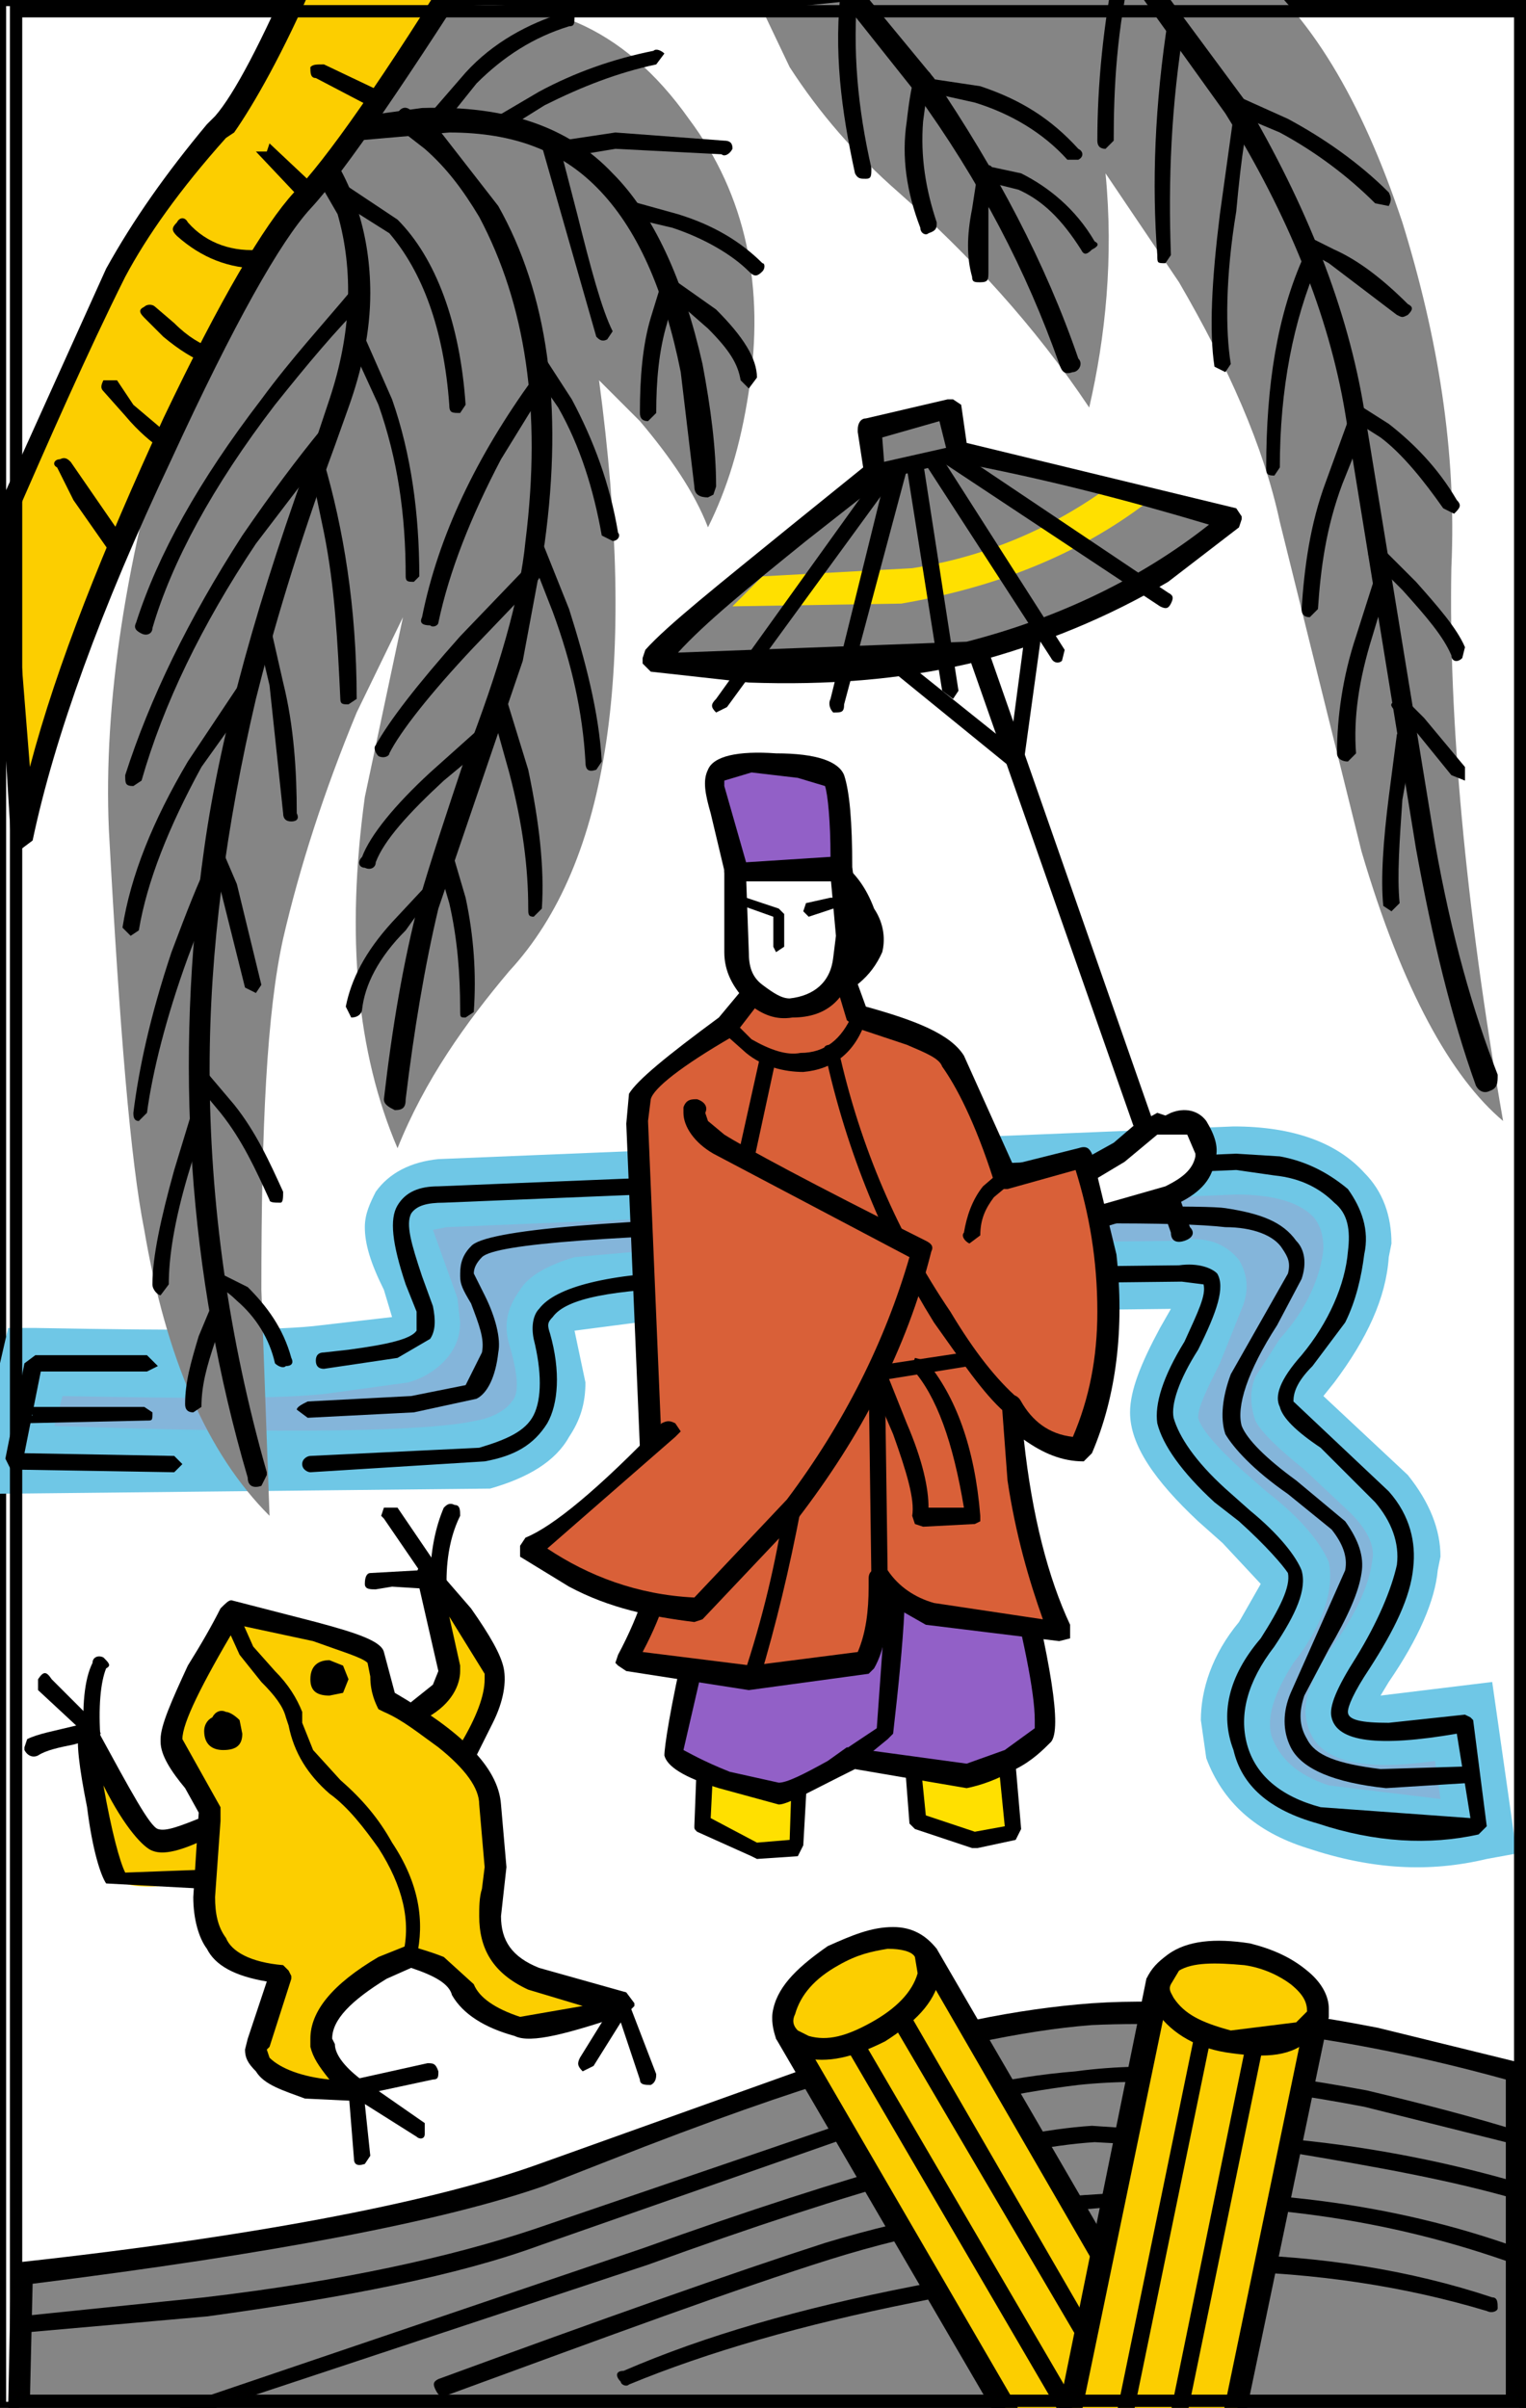 <?xml version="1.0" encoding="utf-8"?>
<!-- Generator: Adobe Illustrator 13.0.0, SVG Export Plug-In . SVG Version: 6.00 Build 14948)  -->
<!DOCTYPE svg PUBLIC "-//W3C//DTD SVG 1.1//EN" "http://www.w3.org/Graphics/SVG/1.1/DTD/svg11.dtd">
<svg version="1.1" id="圖層_1" xmlns="http://www.w3.org/2000/svg" xmlns:xlink="http://www.w3.org/1999/xlink" x="0px" y="0px"
	 width="372px" height="587px" viewBox="0 0 372 587" enable-background="new 0 0 372 587" xml:space="preserve">
<rect x="0" y="0" width="372" height="587" fill="#333333" stroke="none"/>
<rect width="372" height="587" style="fill:rgb(255,255,255);stroke-width:3;stroke:rgb(0,0,0)" />
<g>
	<g>
		<path fill="#84B5DA" d="M287.421,310.451c4.655-0.668,7.976,0,7.976,2.652c0,2.647-1.336,7.305-5.317,14.604
			c-4.642,8.629-5.978,14.6-5.31,18.588c0.668,4.646,4.647,10.623,13.275,17.924l16.598,17.256
			c2.65,4.648,0.667,10.619-5.972,18.594c-6.638,9.291-9.296,17.259-6.638,25.888c2.65,7.305,8.621,13.275,19.247,16.594
			l39.161,2.652l-3.319-25.218c-19.247,3.318-29.204,2.65-30.533-1.995c-0.66-1.992,1.997-7.302,6.64-13.939
			c5.315-7.969,8.636-15.274,9.296-22.573c1.322-7.961-3.319-15.267-11.953-23.896l-16.597-14.604
			c-1.321-2.652,1.335-6.64,5.978-13.277c5.978-7.967,9.957-16.594,11.286-24.563c0.668-9.298-3.986-15.936-13.944-19.916
			l-15.929-1.99l-193.84,7.305c-7.3,0.662-10.619,3.981-9.293,9.959l5.313,18.578c1.325,4.655-1.329,7.975-5.974,9.959
			l-18.589,2.655c-8.628,1.33-32.527,1.33-70.367,0.662l-5.309,23.902c62.4,1.328,100.904,0.666,114.839-1.99
			c8.635-1.33,13.944-5.979,15.273-11.955c1.322-4.643,0.661-9.289-1.329-16.594c-0.668-4.643,1.329-7.963,7.306-9.961l30.534-3.318
			L287.421,310.451z"/>
	</g>
	<g>
		<path fill="#6FC7E6" d="M338.544,306.463l0.66-3.318c0-6.639-1.996-12.609-6.638-17.264c-6.639-7.3-17.258-11.28-31.869-11.28
			l-193.834,7.961c-6.639,0.668-11.951,3.319-15.271,7.973c-1.326,2.652-2.655,5.303-2.655,8.622c0,3.987,1.329,8.637,4.648,15.274
			l1.99,6.639l-17.26,1.99c-9.958,1.328-33.191,1.328-69.703,0.668H1.975l-9.293,40.49l126.796-1.33
			c9.29-2.652,15.928-6.637,19.248-12.609c2.651-3.983,3.987-7.973,3.987-13.274l-2.659-12.614l30.534-3.98l114.848-1.336
			l-2.656,4.656c-4.648,8.621-7.301,15.26-7.301,20.574c0,7.961,5.972,16.596,16.598,26.553l5.969,5.311l9.29,9.957l-5.302,9.289
			c-6.639,7.977-9.297,16.598-9.297,23.904l1.322,9.289c3.985,10.625,11.954,17.932,24.568,21.911
			c15.929,5.31,29.873,5.978,43.813,2.656l7.299-1.334l-5.978-41.813l-27.215,3.318l1.997-3.318
			c7.3-10.627,11.279-19.916,11.94-27.223l0.669-3.32c0-6.639-2.652-13.274-7.969-19.914l-20.575-19.247l2.657-3.318
			C333.228,326.379,337.875,316.422,338.544,306.463z M301.364,291.197c9.29,0,15.929,1.99,19.248,5.977
			c1.335,1.982,1.997,3.979,1.997,7.301c-0.662,6.639-3.981,14.598-10.619,21.904l-5.978,9.291c-1.329,3.318-1.329,6.637,0,10.625
			c1.321,2.65,5.311,6.637,11.947,11.945l11.286,10.619c3.979,3.985,5.978,7.975,5.31,11.293
			c-0.667,5.971-3.985,13.277-9.289,20.578c-5.978,8.629-7.975,14.6-6.64,19.254c1.984,9.289,12.609,11.938,31.195,9.289l1.33,9.288
			l-27.223-3.317c-7.96-2.652-11.94-6.64-13.938-11.941c-1.323-4.654,0.66-10.625,5.314-17.932
			c7.301-9.291,9.958-17.918,8.622-24.559c-1.983-4.646-6.639-10.617-15.261-17.256l-5.314-4.654
			c-6.641-5.971-10.619-10.619-11.279-13.275c0-2.652,1.982-6.639,5.302-13.277l5.316-13.277c1.989-4.641,1.321-8.62-0.661-11.938
			c-3.319-3.987-7.975-5.979-15.274-4.655l-116.832,1.336l-29.873,2.649c-6.638,1.99-11.286,4.649-13.276,7.97
			c-3.32,4.641-3.98,8.629-2.659,13.274c1.997,6.64,2.659,11.946,0.662,13.938c-1.323,1.996-4.642,3.98-8.623,4.648
			c-11.29,2.65-45.807,3.318-102.897,1.328l1.99-7.301c33.856,0.662,55.1,0.662,65.057-0.668l19.25-2.65
			c4.648-1.334,7.964-3.986,9.961-6.639c1.984-2.658,2.652-5.314,2.652-7.973l-0.668-5.972l-5.971-16.599l3.319-0.668
			L301.364,291.197z"/>
	</g>
	<g>
		<path d="M301.364,285.22l9.29,1.329c6.639,0.667,11.293,3.318,14.612,6.639c3.318,2.651,3.979,6.637,3.318,11.949
			c-0.668,7.969-4.654,17.258-11.293,25.229c-5.303,5.971-6.639,9.957-5.303,12.608c0.662,2.652,3.98,5.972,9.957,9.957
			l13.276,13.277c3.979,4.646,5.971,9.957,5.304,15.266c-1.323,5.979-4.643,13.938-9.957,22.574
			c-4.643,7.299-6.64,11.947-5.972,14.6c1.329,5.978,11.286,7.308,30.54,3.986l3.318,20.582l-36.511-2.658
			c-9.957-2.655-15.935-7.967-17.932-15.271c-1.982-7.299,0-15.261,6.639-23.897c5.316-7.959,7.974-13.937,6.639-18.584
			c-1.321-3.32-5.303-8.629-12.608-14.607l-5.971-5.309c-7.308-6.638-11.293-12.609-12.616-17.263
			c-0.66-3.319,1.323-9.291,5.979-16.596c4.64-9.291,6.638-15.263,4.64-18.58c-1.32-1.338-4.64-2.658-9.295-1.998l-117.494,1.33
			c-21.912,0.668-34.521,3.985-38.508,9.289c-1.322,1.336-1.984,3.987-1.322,7.307c1.99,7.968,1.99,14.604,0,18.586
			c-1.997,3.98-6.639,5.978-13.277,7.968l-41.159,1.989c-0.664,0-1.99,0.662-1.99,1.996c0,1.322,1.326,1.984,1.99,1.984l42.482-2.65
			c7.306-1.33,11.954-3.987,15.273-9.291c2.657-4.653,3.319-12.614,0.661-21.909c-0.661-1.99-0.661-2.658,0.661-3.98
			c3.32-4.648,14.613-6.639,35.189-7.301l118.161-1.336l5.31,0.67c0.662,2.647-1.32,6.637-4.642,13.942
			c-5.315,8.623-7.306,15.261-6.639,19.914c1.323,5.304,5.971,11.941,13.938,19.248l5.979,4.646
			c6.638,5.979,10.619,10.619,11.94,12.615c0.668,3.32-1.983,8.623-6.64,15.93c-7.96,9.289-9.957,18.589-6.638,27.222
			c1.997,8.623,8.635,14.6,20.583,17.918c13.943,4.648,27.221,5.316,39.161,2.658l1.997-1.996l-3.318-25.886l-0.662-0.668
			l-1.336-0.659l-18.578,1.995c-6.639,0-9.958-0.668-9.958-2.657c0-1.33,1.322-4.647,5.304-10.619
			c5.978-9.295,9.957-17.267,10.624-24.569c0.669-5.972-0.667-12.609-5.97-18.58l-23.234-21.91c0-1.992,0.662-4.644,4.643-8.629
			l7.967-10.625c2.652-5.304,3.987-11.279,4.647-16.599c1.323-5.971-0.66-11.278-3.979-15.928
			c-3.986-3.318-9.296-6.637-16.596-7.966l-10.626-0.661l-194.501,7.96c-4.648,0-7.968,1.335-9.958,4.654
			c-1.993,3.32-1.329,9.292,1.99,19.25l2.655,6.637v4.648c-1.326,1.989-6.638,3.317-16.596,4.643l-5.974,0.666
			c-1.326,0-1.99,0.668-1.99,1.99c0,1.33,0.665,1.998,1.99,1.998l17.925-2.658l7.964-4.648c1.33-1.99,1.33-4.648,0.665-7.967
			l-2.654-7.299c-2.655-7.969-3.984-12.617-2.655-15.275c1.326-1.984,3.984-2.651,7.961-2.651L301.364,285.22z"/>
	</g>
	<g>
		<path d="M298.714,299.156c6.639,0,11.94,1.996,13.938,5.318c1.321,1.987,1.989,3.317,1.321,5.977l-13.938,24.557
			c-1.991,5.314-2.658,10.619-1.322,14.605c1.983,3.318,6.639,8.627,15.261,14.604l10.625,8.628
			c2.651,3.319,3.986,6.639,3.318,9.959l-13.275,29.872c-1.989,4.648-1.989,9.289,0,13.277c2.65,5.309,10.625,8.627,23.232,9.957
			l21.245-1.33l1.321-1.99c0-1.99-0.66-2.649-1.983-1.99l-21.911,0.662c-10.618-1.321-15.935-3.317-17.919-7.301
			c-1.996-3.317-1.996-6.637-0.667-10.616l5.971-11.296c4.654-7.961,7.307-13.938,7.975-18.579
			c0.661-3.986-0.668-7.974-3.987-12.615l-11.946-9.957c-7.301-5.314-11.955-9.957-13.276-13.275
			c-1.33-4.648,1.321-13.277,8.629-24.563l5.97-11.287c1.335-3.98,0.668-7.299-1.321-9.297c-3.318-4.644-8.637-6.64-17.258-7.961
			c-3.987-0.663-33.858-0.663-89.616,1.321c-59.747,1.336-90.955,3.986-94.273,7.976c-2.651,2.649-2.651,5.301-2.651,7.301
			c0,1.99,0.667,3.318,2.651,6.637c1.997,5.311,3.32,8.629,2.659,11.947l-3.98,7.967l-13.277,2.658l-25.227,1.324
			c-1.326,0.66-2.655,1.328-2.655,1.996l2.655,1.983l25.892-1.323l15.27-3.318c2.652-1.33,4.642-5.314,5.304-11.287
			c0.667-3.318-0.662-8.627-3.319-13.945l-2.652-5.301c0-1.338,0.667-2.658,1.991-3.988c3.319-3.318,32.53-5.311,87.626-6.639
			C256.227,297.834,287.421,297.834,298.714,299.156z"/>
	</g>
	<g>
		<path d="M38.486,333.018l-2.655-2.651H8.613l-2.655,1.983l-4.645,23.234l0.662,1.334l0.665,1.322l39.83,0.662l1.993-1.984
			l-1.993-1.996l-36.511-0.66l3.984-19.916h25.889L38.486,333.018z"/>
	</g>
	<g>
		<path d="M5.958,342.975l1.993,1.99l-1.993,1.996l29.873-0.666c1.329,0,1.329,0,1.329-1.992l-1.993-1.328H5.958z"/>
	</g>
	<g>
		<path fill="#858585" d="M182.543,95.365c3.98-25.231-0.668-47.797-14.612-66.383C152.002,6.409,131.419-2.219,106.863,2.429
			C82.3,6.409,68.358,19.024,62.385,40.93c-6.639,15.267-13.277,33.192-19.25,53.774C30.523,135.856,25.21,171.706,26.539,202.24
			c2.655,49.127,5.309,80.99,8.629,97.584c5.313,31.203,15.27,54.438,30.537,69.703l-1.991-55.096
			c0-39.832,1.326-67.714,5.31-85.639c3.983-17.257,9.958-35.849,17.925-55.097l11.283-23.235l-9.293,43.818
			c-4.645,33.853-1.99,62.396,7.967,85.63c6.639-16.596,16.596-30.541,27.214-43.149c24.563-26.554,31.202-74.351,21.912-144.053
			l9.957,9.957c7.3,8.635,13.277,17.257,16.596,25.892C177.227,119.261,180.546,108.643,182.543,95.365z"/>
	</g>
	<g>
		<path d="M171.249,88.727c-4.641-20.576-11.94-36.511-21.898-46.468c-10.625-11.287-25.893-16.596-46.472-15.934l-29.208,3.98
			l-1.329,1.996v2.659L82.3,52.216c3.984,13.938,3.319,29.211-1.991,45.14l-3.319,9.957c-13.941,37.84-23.234,71.032-27.218,99.575
			c-7.303,51.778-3.983,103.563,10.622,153.348c0,1.986,1.326,2.652,3.319,1.986l1.326-2.652v-0.668
			c-9.293-32.523-13.938-65.715-13.938-98.24c0-29.211,3.98-59.083,11.283-90.285c3.984-15.928,9.957-36.51,19.25-61.735
			l3.319-9.297c3.319-9.296,5.313-18.586,5.313-27.876c0-13.944-3.983-26.553-11.287-36.51l30.54-2.659
			c15.928,0,27.215,4.642,35.843,13.277c9.958,9.957,16.596,25.224,20.583,45.139l3.319,27.882c0,1.99,1.322,2.658,3.319,2.658
			l1.323-0.667l0.66-1.99C174.568,109.303,173.247,99.346,171.249,88.727z"/>
	</g>
	<g>
		<path d="M100.224,26.985c-1.329-1.322-2.654-0.66-3.319,0.668c-1.329,1.991-0.665,2.652,0.665,3.987l5.974,4.642
			c5.309,4.648,9.296,9.958,13.276,16.596c11.28,21.244,15.267,47.13,11.28,78.999c-1.322,13.938-6.638,31.863-14.599,52.445
			c-4.648,13.938-8.632,25.886-11.287,35.176c-3.984,15.273-6.639,31.208-8.629,48.465c0,1.322,1.326,1.99,2.655,2.658
			c1.99,0,2.655-0.668,2.655-2.658c1.993-16.596,4.648-32.53,7.968-46.468l20.576-60.407l5.316-28.55
			c4.642-33.854,0.662-61.068-11.292-82.318l-13.938-17.918C104.869,29.644,102.215,27.653,100.224,26.985z"/>
	</g>
	<g>
		<path d="M85.619,70.802c-6.639,7.967-14.603,16.596-21.906,26.554c-15.27,19.915-25.228,37.839-30.537,54.435
			c-0.665,1.323,0,1.991,1.33,2.659c1.325,0.661,2.654,0,2.654-1.335c4.645-15.928,14.602-34.515,29.873-54.43
			c7.964-9.957,14.602-17.924,21.905-25.23c1.329-1.322,1.329-1.322,0-2.651C87.613,69.474,86.948,69.474,85.619,70.802z"/>
	</g>
	<g>
		<path d="M78.316,104.662c-5.974,7.3-11.947,15.26-19.25,25.885c-13.276,20.583-22.57,39.831-28.543,58.417
			c0,1.996,0,2.657,1.99,2.657l1.994-1.329c5.309-18.586,14.602-37.84,27.879-57.755l19.25-25.225
			c0.665-1.329,0.665-1.99-0.661-2.651C80.309,103.994,78.98,103.994,78.316,104.662z"/>
	</g>
	<g>
		<path d="M59.065,165.729l-13.276,19.916c-8.629,14.605-13.942,27.882-15.932,40.491l1.99,1.997l1.994-1.329
			c1.99-11.948,7.303-25.225,15.267-39.831l13.277-18.586l-0.665-3.319L59.065,165.729z"/>
	</g>
	<g>
		<path d="M50.437,210.875c-1.994,3.98-4.648,10.619-8.632,21.238c-5.31,15.935-7.964,28.55-9.293,39.169c0,0.661,0,1.99,1.329,1.99
			l1.99-1.99c1.329-9.958,4.648-23.234,9.958-37.84l7.967-21.244c0-0.661,0-1.99-1.329-1.99
			C51.762,209.54,50.437,210.208,50.437,210.875z"/>
	</g>
	<g>
		<path d="M47.118,269.952L42.47,285.22c-3.319,11.954-5.31,21.243-5.31,27.883c0,1.328,1.326,2.648,1.991,2.648l1.993-2.648
			c0-6.641,1.326-15.27,4.645-26.555l4.648-15.267c0-1.33,0-2.658-1.329-3.319C48.443,267.962,47.118,267.962,47.118,269.952z"/>
	</g>
	<g>
		<path d="M55.082,319.74c0.664-1.99,0-2.65-1.326-3.318c-0.665,0-1.329,0-1.994,1.328l-3.319,7.963
			c-1.99,6.637-3.319,11.291-3.319,16.594c0,1.336,0.665,1.996,1.993,1.996l1.99-1.328c0-5.311,1.329-9.957,3.319-15.928
			L55.082,319.74z"/>
	</g>
	<g>
		<path d="M80.309,46.24c0,0.66,0,1.996,1.991,2.657l12.612,7.961c7.967,9.296,13.273,23.234,14.608,41.826
			c0,1.991,0.662,1.991,2.652,1.991l1.329-1.991c-1.329-19.915-7.303-35.85-16.596-45.145l-13.941-9.29
			C81.635,44.249,80.309,45.578,80.309,46.24z"/>
	</g>
	<g>
		<path d="M85.619,79.431c-1.326,1.329-1.991,2.658-0.665,3.319l7.303,15.935c4.648,13.277,6.638,26.554,6.638,41.821
			c0,1.329,0.664,1.329,1.993,1.329l1.326-1.329c0-15.267-1.991-29.873-6.639-43.149L88.273,80.76L85.619,79.431z"/>
	</g>
	<g>
		<path d="M76.99,111.3c-1.329,0.662-1.993,1.323-1.329,2.652l3.319,15.928c2.655,13.277,3.319,26.554,3.984,40.498
			c0,1.329,0.664,1.329,1.99,1.329l1.994-1.329c0-22.566-3.32-41.82-7.968-57.755C78.98,111.3,77.655,110.632,76.99,111.3z"/>
	</g>
	<g>
		<path d="M63.713,150.462c-1.329,0.668-1.329,1.329-1.329,2.652l3.319,13.944l3.319,31.201c0,1.323,0.665,1.991,1.994,1.991
			c1.325,0,1.99-0.667,1.325-1.991c0-9.957-0.664-21.244-3.319-31.869l-3.319-14.599C65.704,150.462,65.704,150.462,63.713,150.462z
			"/>
	</g>
	<g>
		<path d="M51.762,204.898c-1.325,0.661-1.99,1.99-1.325,3.319l3.319,8.628l5.974,23.902l2.655,1.322l1.329-1.99l-5.974-24.563
			l-3.984-9.297C53.756,204.898,52.427,204.898,51.762,204.898z"/>
	</g>
	<g>
		<path d="M47.118,260.663c-1.329,0.662-1.329,1.984,0,2.651l6.638,7.968c5.31,6.639,8.629,13.938,11.948,21.237
			c0,0.668,1.329,0.668,2.654,0.668c0.665,0,0.665-1.329,0.665-2.652c-3.319-7.305-6.638-14.611-11.948-21.25l-7.302-8.622
			C49.108,259.995,48.443,259.995,47.118,260.663z"/>
	</g>
	<g>
		<path d="M50.437,310.451c0,1.322,0,2.652,1.325,2.652c0.665,0,3.32,1.328,5.978,3.985c4.645,3.979,7.964,9.289,9.293,15.261
			c0.664,0.668,1.99,1.336,2.654,0.668c1.329,0,1.99-0.668,1.329-1.99c-1.994-7.299-5.977-12.615-10.622-17.258l-7.968-3.986
			C51.762,309.113,50.437,309.783,50.437,310.451z"/>
	</g>
	<g>
		<path d="M130.097,92.046c-13.938,19.253-23.234,38.5-27.218,58.416c-0.665,1.329,0,1.991,1.99,1.991
			c0.665,0.662,1.994,0,1.994-0.662c2.657-12.615,7.96-25.892,15.267-39.83l10.625-17.257c1.323-0.667,0.662-1.996-0.667-2.658
			H130.097z"/>
	</g>
	<g>
		<path d="M128.101,138.515l-15.928,16.596c-10.622,11.947-17.26,20.576-20.58,26.553c-0.661,0.661,0,1.99,0.665,2.658
			c1.329,0.662,2.655,0,2.655-0.667c2.658-5.309,9.957-14.605,20.579-25.886l15.267-15.935c1.329-1.329,1.329-2.658,0-3.319
			C130.097,137.186,128.768,137.186,128.101,138.515z"/>
	</g>
	<g>
		<path d="M117.482,177.016l-12.613,11.287c-8.628,7.961-14.602,15.267-16.596,20.577c-1.325,1.329-0.661,2.658,0.665,2.658
			c1.329,0.661,2.655,0,2.655-1.329c1.993-5.309,7.967-11.948,16.592-19.915l11.954-9.957c0.662-0.668,1.323-1.99,0-3.32
			L117.482,177.016L117.482,177.016z"/>
	</g>
	<g>
		<path d="M104.869,214.855l-9.293,9.958c-6.638,7.299-9.957,13.938-11.283,20.576l1.326,2.658c1.994,0,2.654-1.329,2.654-1.997
			c0.665-5.971,3.984-12.609,10.622-19.247c4.648-6.639,7.303-9.29,7.968-9.29l0.661-2.658
			C106.863,213.527,105.534,213.527,104.869,214.855z"/>
	</g>
	<g>
		<path d="M137.397,3.09c-8.629,2.658-17.258,7.299-23.896,14.605l-8.632,9.958c-1.325,1.329-0.661,1.991,0.665,3.319l2.651-0.667
			l7.974-9.958c6.639-6.638,13.938-11.28,22.567-13.938c1.328,0,1.328-0.661,1.328-2.655C139.394,3.09,138.726,2.429,137.397,3.09z"
			/>
	</g>
	<g>
		<path d="M159.309,12.386c-9.958,1.991-19.254,5.31-27.889,9.958l-11.28,6.638c-1.329,0.662-1.329,1.323,0,3.319h1.991
			l10.625-6.638c9.29-4.648,17.918-7.968,27.214-9.958l1.991-2.658C161.292,12.386,159.969,11.725,159.309,12.386z"/>
	</g>
	<g>
		<path d="M136.735,34.292c-1.329,0-1.329,1.329-1.329,2.651c0.667,1.335,1.329,1.997,2.652,1.335l11.954-1.997l25.892,1.329
			c0.662,0.668,1.985,0,2.652-1.329c0-0.662,0-1.99-1.991-1.99L150.012,32.3L136.735,34.292z"/>
	</g>
	<g>
		<path d="M151.334,50.887c0,1.329,0.667,1.99,1.335,1.99l11.28,2.658c7.967,2.658,14.606,6.639,18.593,10.619
			c1.322,1.329,1.983,1.329,3.318,0c0.662-0.661,0.662-1.99,0-1.99c-5.315-5.31-11.953-9.289-20.583-11.947l-11.947-3.319
			C152.67,48.897,151.334,49.559,151.334,50.887z"/>
	</g>
	<g>
		<path d="M161.292,68.812c-1.323,0.662-0.661,1.99,0.668,1.99l10.625,9.29c5.304,5.316,7.3,8.635,7.961,12.616l1.997,1.996
			l1.983-2.658c0-4.648-3.319-9.958-9.958-16.596l-11.279-7.967C162.627,66.815,161.96,67.483,161.292,68.812z"/>
	</g>
	<g>
		<path d="M132.087,35.62l13.276,46.469c0.668,0.661,1.329,1.322,2.652,0.661l1.335-1.99c-2.658-5.31-5.316-15.267-8.635-28.543
			l-4.642-17.925c0-1.329-0.667-1.991-2.657-1.329C132.087,32.962,132.087,33.624,132.087,35.62z"/>
	</g>
	<g>
		<path d="M161.292,68.812l-2.651,8.629c-1.991,6.638-2.652,14.605-2.652,23.234c0,1.329,0.662,1.99,1.984,1.99l1.996-1.99
			c0-7.967,0.662-15.267,2.658-21.906l1.984-8.635c0.667-1.322,0-1.983-1.322-2.651C162.627,67.483,161.292,67.483,161.292,68.812z"
			/>
	</g>
	<g>
		<path d="M128.768,85.408c-0.667,1.322-0.667,1.99,0,3.319l7.306,10.619c5.304,9.297,8.623,19.915,10.619,31.201l2.658,1.33
			c1.322,0,1.983-1.33,1.322-1.997c-1.99-11.941-5.977-22.566-11.28-32.523l-7.306-11.287L128.768,85.408z"/>
	</g>
	<g>
		<path d="M130.097,130.547c-1.329,0.668-1.329,1.33-1.329,3.32l5.97,15.267c4.655,12.615,7.307,24.563,7.975,36.511
			c0,1.996,0.661,2.657,2.651,1.996l1.329-1.996c-0.661-11.948-3.98-24.558-7.967-37.173l-6.639-16.596
			C131.419,130.547,130.758,130.547,130.097,130.547z"/>
	</g>
	<g>
		<path d="M120.801,169.049c-1.322,0-1.99,1.329-1.322,2.657l4.641,16.596c3.319,12.616,4.648,23.234,4.648,33.192
			c0,1.322,0,1.99,1.329,1.99l1.99-1.99c0.667-9.958-0.668-21.244-3.319-33.854l-5.31-17.263
			C122.798,169.049,122.13,168.387,120.801,169.049z"/>
	</g>
	<g>
		<path d="M107.524,206.22l-1.325,2.659l3.322,11.286c1.984,8.628,2.652,17.264,2.652,25.886c0,1.997,0,1.997,1.329,1.997
			l1.99-1.329c0.667-9.29,0-18.586-1.99-27.882l-3.319-11.28C108.853,206.888,108.853,205.56,107.524,206.22z"/>
	</g>
	<g>
		<path fill="#858585" d="M132.087,530.178c-23.902,9.295-66.383,17.256-126.793,24.556l-0.662,33.19H370.4v-82.977l-35.177-7.961
			c-26.554-5.318-49.788-7.3-69.042-5.979c-19.914,1.33-43.81,6.641-70.363,15.273L132.087,530.178z"/>
	</g>
	<g>
		<path d="M2.64,589.262l1.993,1.322H370.4c1.335,0,2.656-1.322,2.656-2.66v-82.977l-1.989-1.984l-35.183-8.637
			c-27.215-5.31-50.449-7.299-69.703-5.978c-17.925,1.339-38.507,5.316-62.402,13.275l-72.36,25.896
			c-23.896,8.635-65.715,17.256-126.125,23.895c-1.99,0-2.655,1.336-2.655,3.318l-0.665,33.19L2.64,589.262z M7.288,585.275
			l0.664-28.545c58.417-7.302,100.233-15.273,124.803-23.896l15.261-5.979c25.231-9.957,44.484-16.595,57.761-20.576
			c22.566-6.638,43.149-11.293,60.406-12.615c29.213-1.328,62.402,2.658,100.898,13.277v78.332L7.288,585.275L7.288,585.275z"/>
	</g>
	<g>
		<path d="M49.772,560.049l-45.14,4.644c-1.329,0-1.993,0.666-1.993,1.996l2.655,1.989l45.143-3.985
			c33.856-4.644,61.067-9.959,80.982-17.259l79.661-27.875c17.932-5.315,35.188-9.295,51.784-11.293
			c18.586-1.983,41.819,0,69.702,5.316l37.172,9.297c0.662,0.66,1.997,0,1.997-1.336c0.661-1.322,0-1.984-1.335-1.984
			c-10.619-3.319-23.235-6.639-37.174-9.957c-28.543-5.315-51.776-7.307-71.023-4.653c-16.598,1.334-33.859,5.315-52.445,11.291
			l-79.661,27.215C110.182,550.092,83.628,556.068,49.772,560.049z"/>
	</g>
	<g>
		<path d="M156.65,548.096L45.125,585.941c-1.326,0-1.326,0.661-1.326,1.981c0,1.338,1.326,2,1.991,1.338l112.184-37.18
			c51.124-18.586,87.631-28.543,108.872-29.871l48.465,2.65c19.915,3.319,38.494,6.639,54.43,11.293l1.997-1.336
			c0.661-1.322,0-1.982-1.335-2.65c-15.929-4.648-34.516-8.629-55.092-10.625l-49.127-3.318
			C244.938,519.559,208.428,529.516,156.65,548.096z"/>
	</g>
	<g>
		<path d="M201.122,546.773c-22.566,7.299-54.429,18.584-94.259,33.188c-1.33,0.662-1.33,1.324-0.665,2.66
			c0.665,1.32,1.325,1.982,2.654,1.32c39.83-14.599,70.371-25.892,93.605-33.189c21.238-6.639,43.146-10.619,67.044-12.615
			c35.851-1.983,69.042,2.658,100.236,13.943c0.662,0.668,1.997,0.668,1.997-0.668c0.66-1.984,0-2.65-1.335-3.318
			c-31.196-11.281-65.049-15.26-101.561-13.276C245.605,536.154,223.034,540.135,201.122,546.773z"/>
	</g>
	<g>
		<path d="M152.002,577.967c-1.99,0-1.99,1.338-0.667,2.658c0,0.662,1.335,1.33,1.997,0.662
			c19.253-7.961,42.486-14.601,69.042-19.914c53.769-11.281,100.236-9.959,140.066,1.996c1.321,0.66,2.657,0,2.657-0.662
			c0-1.334,0-2.658-1.336-2.658c-39.83-13.274-87.621-13.938-141.389-2.658C195.15,562.707,171.917,569.346,152.002,577.967z"/>
	</g>
	<g>
		<path fill="#FCCE00" d="M110.182,406.707c0.662,2.652-1.997,6.639-9.293,11.281c1.991,5.313,4.645,8.633,7.964,9.957l4.648-0.662
			c5.977-7.967,7.961-14.605,6.638-19.914l-8.635-14.607l-7.296-9.291L110.182,406.707z"/>
	</g>
	<g>
		<path d="M103.544,380.813c-1.329,0.662-1.994,1.992-1.994,3.32l5.313,23.236l-1.33,3.318l-6.638,5.309
			c-0.665,0-0.665,1.33-0.665,2.652c1.993,5.977,5.313,9.956,8.632,10.625l5.309,1.327l2.651-0.659l0.668-0.668l4.648-9.289
			c2.659-5.316,3.319-9.957,2.659-13.277c-0.668-3.318-3.319-7.977-7.975-14.613l-8.625-9.957
			C105.534,380.152,104.208,380.152,103.544,380.813z M118.143,408.029v1.33c0,3.985-1.984,9.289-5.971,15.928h-3.319l-4.645-6.639
			c5.974-3.318,7.964-7.961,7.964-11.279v-1.33l-2.652-11.949L118.143,408.029z"/>
	</g>
	<g>
		<path fill="#FCCE00" d="M28.528,457.816c1.994,2.657,9.296,2.657,21.909,0.661c4.645-7.301,5.974-11.28,4.645-12.608l-3.98-0.668
			c-5.977,3.319-10.622,3.985-13.277,3.985c-1.994-1.327-7.967-9.957-15.935-26.553c-0.662,2.652,0,7.967,1.993,17.265
			C25.209,449.855,27.203,455.826,28.528,457.816z"/>
	</g>
	<g>
		<path d="M57.075,443.879c-1.329-1.33-3.319-1.996-6.638-1.33c-6.639,2.652-9.958,3.988-11.951,3.32
			c-1.99-0.668-6.639-9.291-14.603-23.902c0-1.982-1.329-1.982-2.655-1.982l-1.993,1.982c-0.665,2.658,0,8.635,1.993,18.592
			c1.326,10.619,3.319,16.597,4.646,18.587l24.563,1.329l1.99-1.329C57.075,451.84,59.065,446.537,57.075,443.879z M37.16,451.178
			c3.319,1.328,8.629-0.66,15.267-3.979l0,0l-3.983,8.629l-17.921,0.668c-1.329-2.658-3.319-9.957-5.313-21.25
			C30.522,445.869,35.167,450.518,37.16,451.178z"/>
	</g>
	<g>
		<path fill="#FCCE00" d="M91.593,403.389c-0.661-0.668-5.974-3.32-14.603-5.977l-20.58-4.65l-7.303,13.277
			c-5.31,9.291-7.303,15.268-7.303,17.924c0.665,2.658,1.993,5.979,3.984,9.297l5.313,7.961l-0.665,14.605
			c-0.665,8.629,0,13.942,1.99,17.924c2.655,4.644,7.968,6.639,15.932,7.961l-5.974,16.596c-0.665,3.318,1.993,6.642,8.632,9.3
			l16.596,1.996c-5.313-3.32-8.632-7.978-8.632-11.296c-0.665-5.969,3.319-12.608,13.941-18.579l7.302-3.318l5.31,2.652
			c3.987,1.989,6.639,3.987,7.306,5.971c1.983,3.986,5.971,6.637,13.277,9.295c3.98,1.33,12.609-0.66,25.885-5.309l-21.905-6.64
			c-9.958-3.985-13.277-10.625-9.958-20.582v-21.897c-0.661-5.316-4.648-11.293-13.276-17.265l-11.951-7.967
			c-1.326-1.322-1.326-2.658-1.99-5.309L91.593,403.389z"/>
	</g>
	<g>
		<path d="M152.67,485.697l-21.25-5.972c-6.638-2.655-9.29-6.639-9.29-12.612l1.329-11.955l-1.329-15.26
			c-0.667-9.298-9.958-17.933-25.889-27.222l-2.655-9.957c-0.664-2.651-6.638-4.649-16.596-7.309l-20.58-5.302
			c-0.665,0-1.329,0.66-2.655,1.982c-1.994,3.986-4.648,8.637-7.967,13.945c-3.984,8.629-6.638,14.605-6.638,17.924v0.662
			c0,3.32,2.654,7.299,5.974,11.287l3.319,5.971l-1.326,20.582c0,5.31,1.326,9.957,3.319,12.607
			c1.99,3.987,6.638,6.639,14.603,7.977l-4.645,13.938l-0.665,2.657c0,1.98,0.665,3.318,2.655,5.304
			c1.993,3.317,6.638,4.653,11.951,6.639l13.938,0.668l1.994-1.99v-0.662l-1.329-1.995c-4.645-3.32-7.303-6.64-7.303-9.3
			l-0.661-1.319c0-4.648,4.645-9.3,13.276-14.607l5.974-2.652c5.975,1.984,9.296,3.98,9.958,6.642
			c2.658,4.641,7.961,7.959,15.267,9.957c3.987,1.981,13.277-0.668,27.221-5.316l1.983-1.99v-0.668L152.67,485.697z M53.756,440.559
			l-9.293-16.596c0-3.979,4.645-13.275,13.277-27.883l18.586,3.988c7.303,2.652,11.948,3.979,13.277,5.303l0.665,3.318
			c0,3.987,1.326,6.641,1.99,7.975l1.329,0.662c4.645,1.99,8.629,5.309,13.277,8.629c6.638,5.309,9.957,9.957,9.957,13.943
			l1.323,15.26l-0.661,5.315c-0.662,1.99-0.662,4.642-0.662,6.64c0,7.959,3.319,13.938,11.948,17.918l13.277,3.985l-15.267,2.65
			c-5.978-1.98-9.958-4.641-11.287-7.961l-7.306-6.637c-3.316-1.33-5.97-1.998-7.961-2.658h-1.329l-6.638,2.658
			c-11.283,6.637-16.596,13.276-16.596,19.916v1.989c0.665,2.648,1.994,4.646,4.648,7.968c-6.638-0.662-11.951-2.658-14.605-5.318
			l-0.665-1.98l0.665-0.668l5.313-16.598v-0.668l-0.665-1.322l-1.329-1.328c-7.964-0.668-12.612-3.319-13.941-6.639
			c-1.991-2.652-2.655-5.971-2.655-9.957l1.329-18.586L53.756,440.559L53.756,440.559z"/>
	</g>
	<g>
		<path d="M58.401,392.762l-1.99-1.99c-1.329,0-1.99,1.322-1.99,1.99l0.662,3.318l3.319,7.309l5.313,6.639
			c3.32,3.318,5.31,5.97,5.974,8.621l0.665,1.996c1.326,6.64,4.645,11.947,9.957,16.597c4.645,3.317,8.629,8.629,11.948,13.276
			c5.974,9.296,7.967,17.918,5.974,25.892c-0.661,0.662,0,1.983,0.665,2.651c1.993,0,2.655,0,2.655-1.989
			c1.994-8.636,0.665-17.926-5.974-27.883c-3.319-5.972-7.303-10.625-12.612-15.267l-6.639-7.301l-2.655-6.637v-2.658
			c-1.329-3.32-3.319-6.639-6.638-9.957l-5.313-5.98l-2.655-5.977L58.401,392.762z"/>
	</g>
	<g>
		<path d="M54.42,426.621c3.319,0,4.645-1.334,4.645-3.986l-0.665-3.318c-1.326-1.327-2.655-1.989-3.319-1.989
			c-1.326-0.662-2.655,0-3.32,1.321c-1.325,0.668-1.99,1.996-1.99,3.318C49.772,425.287,51.762,426.621,54.42,426.621z"/>
	</g>
	<g>
		<path d="M83.628,412.678l1.326-3.318l-1.326-3.319l-3.319-1.328c-2.654,0-4.648,1.328-4.648,4.647c0,2.65,1.329,3.986,4.648,3.986
			L83.628,412.678z"/>
	</g>
	<g>
		<path d="M101.55,520.881c0.665,0.662,1.994,0.662,1.994-0.66v-2.657l-15.271-10.619h-2.654c-0.665,0.662-0.665,1.321-0.665,2.657
			l1.33,16.597c0,1.322,0.665,1.983,2.654,1.322l1.329-1.99l-1.329-12.609L101.55,520.881z"/>
	</g>
	<g>
		<path d="M104.208,502.963l-17.924,3.98c-1.33,0-1.33,1.321-1.33,2.657c0,1.322,0.665,1.984,1.994,1.322l18.585-3.979
			c1.33,0,1.33-0.662,1.33-1.996C106.199,502.963,105.534,502.963,104.208,502.963z"/>
	</g>
	<g>
		<path d="M150.012,487.688l-8.635,13.938c-0.662,1.338-0.662,1.998,0.667,3.322l2.651-1.324l6.638-10.617l4.654,13.938
			c0,1.321,1.323,1.321,2.652,1.321c1.328-0.66,1.328-1.983,1.328-2.649l-6.638-17.267l-1.33-1.981
			C151.334,486.367,150.012,487.027,150.012,487.688z"/>
	</g>
	<g>
		<path d="M92.922,369.527l0.664,0.668l8.629,12.609l-11.948,0.666c-0.665,0-1.329,0.661-1.329,2.651c0,1.33,1.329,1.33,2.655,1.33
			l3.983-0.662l10.623,0.662c0.665,0,1.986-0.662,1.986-1.33v-1.99l-11.28-16.596h-3.319L92.922,369.527z"/>
	</g>
	<g>
		<path d="M108.185,367.537c-1.986,4.643-3.316,10.619-3.316,17.918c-0.661,1.336,0,1.998,1.33,1.998l2.654-1.998
			c0-6.639,1.329-11.941,3.319-15.928c0-1.33,0-2.65-1.329-2.65C109.521,366.209,108.853,366.877,108.185,367.537z"/>
	</g>
	<g>
		<path d="M22.555,405.371c-1.99,3.988-2.655,10.625-1.99,19.916c0,1.334,0.664,1.334,1.99,1.334l1.993-1.996
			c-0.665-8.629,0-14.598,1.326-17.918c1.329-0.668,0.664-1.336-0.665-2.658C23.883,403.389,22.555,404.049,22.555,405.371z"/>
	</g>
	<g>
		<path d="M17.91,425.287l4.645-1.324l1.993-1.328l-0.665-1.99l-11.287-11.285c-1.325-1.989-1.99-1.989-3.319,0v0.668v1.982
			l9.293,8.635c-5.31,1.322-9.293,1.99-11.948,3.318l-0.665,1.992v0.666c0.665,1.324,1.993,1.983,3.319,1.324
			C11.271,426.621,14.591,425.955,17.91,425.287z"/>
	</g>
	<g>
		<path fill="#FCCE00" d="M225.691,475.74l-33.858,19.916l77.008,132.1l33.192-19.914L225.691,475.74z"/>
	</g>
	<g>
		<path d="M224.355,473.75l-33.853,19.916l-1.323,1.99v1.33l77.002,132.104c0.662,1.324,1.991,1.984,3.319,0.662l34.515-19.914
			l1.336-0.662l-0.668-2.658l-76.341-131.444L224.355,473.75z M195.818,496.986l29.205-17.261l73.689,127.453l-29.212,16.597
			L195.818,496.986z"/>
	</g>
	<g>
		<path d="M218.387,489.018c-1.33,0.671-1.99,1.33-1.33,3.32l71.699,122.144c0,1.334,1.322,1.334,2.651,0.666
			c1.329-0.666,1.329-1.328,0.669-2.65l-71.039-122.809C219.715,489.018,219.055,488.35,218.387,489.018z"/>
	</g>
	<g>
		<path d="M206.438,495.656l-0.66,2.649l71.687,122.812l3.319,0.668l0.668-2.652l-71.692-122.809
			C209.098,494.988,207.762,494.988,206.438,495.656z"/>
	</g>
	<g>
		<path fill="#FCCE00" d="M224.355,485.697c1.996-3.318,3.319-6.638,1.336-9.957c-1.336-1.99-3.986-3.318-8.635-3.318
			c-4.642,0-8.629,1.328-13.938,3.986c-4.647,2.651-7.968,5.971-10.619,9.959c-1.996,3.319-2.658,6.639-0.667,9.289
			c1.329,2.649,3.984,3.987,8.628,3.987c4.647,0,8.636-1.338,13.938-3.987L224.355,485.697z"/>
	</g>
	<g>
		<path d="M229.012,479.061l-0.668-3.987c-2.652-3.318-5.971-5.304-10.626-5.304c-5.302,0-9.957,1.984-15.928,4.644
			c-6.64,4.647-11.948,9.295-13.276,15.275c-0.668,2.649,0,5.301,0.668,7.299c1.983,2.657,3.98,3.979,6.637,4.639
			c5.973,1.338,11.943,0,19.916-3.977c7.301-4.644,11.941-9.3,13.277-15.271V479.061z M216.396,475.072
			c3.318,0,5.978,0.668,6.639,1.998l0.662,3.979c-1.323,4.646-5.311,8.637-11.28,11.955c-5.979,3.318-10.626,4.644-15.274,3.318
			l-2.658-1.336c-1.32-1.322-1.32-2.65-0.66-3.98c1.328-4.641,4.648-8.629,10.617-11.947
			C209.098,476.408,212.416,475.74,216.396,475.072z"/>
	</g>
	<g>
		<path fill="#FCCE00" d="M290.74,640.371l30.54-149.363l-39.163-7.959L252.246,632.41L290.74,640.371z"/>
	</g>
	<g>
		<path d="M248.927,632.41l0.66,1.322l1.99,1.995l37.84,7.302l3.319-1.996l31.194-149.365c0-1.979-1.321-2.65-2.65-3.318
			l-38.501-7.961l-1.329,0.662l-1.99,1.328L248.927,632.41z M284.77,486.367l33.191,6.639l-29.873,144.045l-33.191-6.637
			L284.77,486.367z"/>
	</g>
	<g>
		<path d="M304.017,496.986L275.48,636.39l1.982,2.658l1.997-1.998l28.544-138.744l-1.99-2.649
			C305.353,495.656,304.685,495.656,304.017,496.986z"/>
	</g>
	<g>
		<path d="M264.854,635.729l1.99-1.334l28.551-138.738c0-1.33,0-2.65-1.336-2.65c-1.322,0-1.982,0.66-2.651,1.982l-28.544,138.744
			C262.864,634.396,262.864,635.729,264.854,635.729z"/>
	</g>
	<g>
		<path fill="#FCCE00" d="M313.975,496.986c3.986-1.33,6.639-3.32,7.307-5.979c0-2.658-1.329-5.311-4.648-8.629
			c-3.317-3.318-7.961-4.648-12.615-5.971l-14.6,0.662c-3.98,1.321-6.639,2.655-7.3,5.979c0,2.648,0.661,5.969,3.979,8.619
			c3.319,3.32,7.963,4.656,13.277,5.98L313.975,496.986z"/>
	</g>
	<g>
		<path d="M318.628,480.389c-3.985-3.317-8.634-5.315-13.943-6.639c-8.628-1.328-15.268-0.662-19.915,2.658
			c-2.651,1.983-3.986,3.317-5.31,5.971c0,3.318,0,5.971,1.99,7.31c3.319,5.301,9.29,9.288,17.264,10.616
			c8.621,1.32,15.261,1.32,19.914-2.655c2.652-1.324,3.981-3.322,5.304-5.98v-1.98C323.932,486.367,321.947,483.049,318.628,480.389
			z M285.438,483.707l1.983-3.318c3.319-1.996,8.636-1.996,15.936-1.328c4.647,0.666,8.635,2.65,11.286,4.646
			c3.318,2.66,3.985,4.643,3.985,6.641l-2.656,2.658l-15.936,1.982c-7.3-1.982-11.28-3.98-13.938-7.961
			C285.438,485.697,284.77,485.031,285.438,483.707z"/>
	</g>
	<g>
		<path fill="#FCCE00" d="M118.811-16.825l-43.15,9.296C66.369,12.386,59.73,24.334,55.082,29.644L42.47,44.249
			c-5.974,7.306-10.623,14.605-13.941,21.905c-6.638,11.955-15.932,32.53-27.879,62.403l4.646,75.68
			c5.313-25.231,16.596-55.765,33.191-92.937c15.27-33.859,27.218-53.774,35.185-62.403C82.3,39.601,97.57,17.695,118.811-16.825z"
			/>
	</g>
	<g>
		<path d="M121.462-18.815l-3.319-0.665l-43.146,8.632c-1.326,0-1.991,0.662-2.655,1.325C63.713,10.389,57.075,23.004,52.427,28.32
			l-1.99,1.984c-9.958,11.954-17.925,23.234-24.563,35.188l-27.879,61.735v1.329l4.645,75.68l2.655,2.651l2.657-1.99
			c5.31-25.231,16.596-56.426,33.854-92.937c15.27-33.192,26.553-53.107,33.856-61.074c8.632-9.29,23.898-31.863,45.801-66.383
			L121.462-18.815L121.462-18.815z M55.082,33.624l1.993-1.323c4.645-6.638,11.948-19.254,19.915-37.84l36.511-7.967
			C93.586,19.024,78.98,39.601,71.678,46.9c-7.3,7.975-17.922,25.893-31.863,55.104c-14.605,31.863-25.889,59.745-32.527,84.969
			L2.64,128.557c9.292-21.244,18.589-42.488,27.882-61.074C35.831,57.525,43.798,46.24,55.082,33.624z"/>
	</g>
	<g>
		<path d="M75.661,16.366c0,1.329,0,2.658,1.329,2.658l13.941,7.3c-0.665-0.662-0.665-1.991-0.665-2.659
			c0.665-1.322,1.99-1.322,2.655-1.322L78.98,15.705C76.99,15.705,76.326,15.705,75.661,16.366z"/>
	</g>
	<g>
		<path d="M62.385,36.943l11.286,11.954c1.326,0.662,1.99,0.662,3.319,0c0.665-1.329,0.665-2.657,0-3.319L65.704,34.959
			l-0.665,1.983L62.385,36.943L62.385,36.943z"/>
	</g>
	<g>
		<path d="M43.134,54.207c-1.329,1.329-1.329,1.99,0,3.319c5.974,5.309,12.612,7.968,20.579,7.968l1.991-2.659l-1.991-1.99
			c-6.639,0.668-13.276-1.329-17.924-6.638C45.125,52.877,43.798,52.877,43.134,54.207z"/>
	</g>
	<g>
		<path d="M35.167,74.789c-1.326,0.661-1.326,1.323,0,2.652l4.648,4.648c3.983,3.319,7.303,5.31,10.622,6.638
			c0.665,0,1.99,0,1.99-1.329c0.665-1.33,0-1.99-0.665-2.652c-2.654-0.668-5.973-2.658-9.292-5.978l-4.645-3.98
			C37.16,74.122,35.831,74.122,35.167,74.789z"/>
	</g>
	<g>
		<path d="M25.209,92.708c-0.662,1.329-0.662,1.996,0,2.657l5.313,5.978c3.319,3.98,6.638,6.638,8.629,7.96l2.654-0.661
			c0.665-0.662,0.665-1.33-0.661-2.659l-8.632-7.3l-3.983-5.976L25.209,92.708L25.209,92.708z"/>
	</g>
	<g>
		<path d="M30.522,131.876l-13.277-19.254c-0.665-0.661-1.329-1.323-2.654-0.661c-1.329,0-1.994,1.322-0.665,1.99l3.983,7.967
			l9.293,13.276h3.319L30.522,131.876L30.522,131.876z"/>
	</g>
	<g>
		<path d="M252.906,145.153l-1.996,1.323l-4.643,35.188l-26.554-21.244l-1.997,0.667c-1.322,0.662-1.322,1.984,0,2.652
			l28.551,23.234h1.989l1.329-1.328l5.309-38.502C254.896,145.153,254.229,145.153,252.906,145.153z"/>
	</g>
	<g>
		<path d="M285.438,300.494c0,1.982,1.321,2.65,3.318,1.982c1.984-0.662,2.651-1.982,1.322-3.32l-67.044-191.843
			c0-1.329-1.329-1.99-3.319-1.329c-1.328,0.662-1.328,1.997-1.328,3.319L285.438,300.494z"/>
	</g>
	<g>
		<path fill="#858585" d="M284.102,138.515l16.597-11.955c-25.886-7.3-48.451-12.609-67.044-15.929l-1.99-11.286l-19.915,5.316
			l1.329,10.619l-53.769,45.14l23.234,3.319c18.579,1.329,36.512-0.668,53.105-5.309
			C252.906,154.45,268.841,147.811,284.102,138.515z"/>
	</g>
	<g>
		<path fill="#FFE000" d="M279.46,122.58l-9.958-3.319c-13.938,9.958-29.872,16.596-47.129,19.254l-36.512,1.99l-7.305,7.306
			l41.159-0.668C242.949,143.156,262.864,135.195,279.46,122.58z"/>
	</g>
	<g>
		<path d="M284.77,141.834l17.265-13.277l0.661-1.997v-0.661l-1.33-1.99l-65.717-15.928l-1.334-9.297l-1.983-1.328h-1.335
			l-19.915,4.648c-1.322,0-1.983,1.322-1.983,2.658v0.661l1.321,8.629l-17.256,13.944c-17.926,14.599-30.535,24.557-35.85,30.534
			l-0.662,1.99v1.329l1.991,1.99l23.902,2.651c19.247,0.668,36.511-0.661,53.769-4.641
			C254.229,157.101,270.164,150.462,284.77,141.834z M230.995,110.632c0,1.33,0.668,1.991,1.997,1.991
			c21.236,3.98,41.82,9.296,61.734,15.273c-15.93,12.609-35.844,22.566-59.078,28.537l-70.371,2.658
			c6.639-7.3,17.264-15.935,31.203-27.214l18.586-14.605l0.668-1.991l0,0l-0.668-8.635l13.943-3.98L230.995,110.632z"/>
	</g>
	<g>
		<path d="M232.992,108.643l-20.576,4.641c-0.668,0.668-1.336,1.335-1.336,1.997c0.668,1.991,1.336,1.991,1.997,1.991l5.978-1.329
			l15.26-3.98c1.334,0,1.334-1.33,1.334-2.658C234.98,108.643,234.313,108.643,232.992,108.643z"/>
	</g>
	<g>
		<path d="M215.066,113.952l-40.499,56.426c-1.322,1.329-1.322,1.99,0,3.319l2.659-1.329l41.159-56.426
			c0.669-1.323,0.669-1.99-0.668-2.658L215.066,113.952z"/>
	</g>
	<g>
		<path d="M222.373,111.3c-1.336,0.662-1.996,1.323-1.336,2.652l8.635,54.436l2.658,1.99l1.322-1.99l-8.629-55.765
			C224.355,111.961,223.034,111.3,222.373,111.3z"/>
	</g>
	<g>
		<path d="M216.396,113.952l-13.938,56.426c-0.668,1.329,0,2.652,0.661,3.319c1.988,0,2.656,0,2.656-1.991l15.262-57.087
			c0-0.667,0-1.997-1.982-2.658C218.387,111.961,217.057,111.961,216.396,113.952z"/>
	</g>
	<g>
		<path d="M225.691,110.632c-0.668,0.668-0.668,1.33,0,2.652l30.533,47.136c0.66,1.329,1.99,1.329,2.658,0.667l0.661-2.657
			l-30.534-47.798H225.691z"/>
	</g>
	<g>
		<path d="M282.779,147.811c1.322,0.661,1.99,0.661,2.656-0.668c0.662-1.329,0.662-1.99-0.666-2.651l-52.439-35.188l-3.318,0.661
			c-0.668,1.335,0,1.997,0.66,2.658L282.779,147.811z"/>
	</g>
	<g>
		<path fill="#FFFFFF" d="M278.798,275.262l-5.976,5.978l-11.955,5.977l1.997,11.28c1.989-1.322,5.31-1.99,9.296-3.317l13.275-3.981
			c4.643-1.997,7.301-4.648,8.623-8.635c0-2.651-0.662-5.97-1.982-7.961l-5.317-0.661h-3.979
			C282.117,273.272,281.45,273.272,278.798,275.262z"/>
	</g>
	<g>
		<path d="M285.438,271.282l-1.336,0.661l-1.983-0.661l-5.978,3.319l-4.646,3.98l-11.948,6.639c-1.329,0-1.329,1.329-1.329,2.658
			l2.651,11.279l1.336,1.338h2.651l21.242-6.64c5.979-2.657,9.299-5.977,9.959-10.625c1.321-3.319,0-6.638-1.996-9.958
			C292.076,270.62,288.756,269.952,285.438,271.282z M287.421,276.591h1.996l1.99,4.648v0.661c-0.667,3.319-3.319,5.315-7.306,7.299
			l-18.58,5.316l-1.336-5.316l9.959-5.97l7.973-6.638H287.421L287.421,276.591z"/>
	</g>
	<g>
		<path fill="#FFE000" d="M222.373,427.283l1.322,16.596l13.938,4.644l9.297-1.984l-1.99-23.902L222.373,427.283z"/>
	</g>
	<g>
		<path d="M246.268,421.307l-1.328-0.662l-22.565,5.312l-1.996,1.328l1.328,17.256l1.329,1.33l13.938,4.647h1.329l9.29-1.995
			l1.336-2.652l-1.998-23.234L246.268,421.307z M242.949,425.287l1.988,19.914l-7.306,1.336l-11.94-3.988l-1.336-13.274
			L242.949,425.287z"/>
	</g>
	<g>
		<path fill="#FFE000" d="M172.585,428.605l-1.336,16.596l13.277,5.977l9.296-1.321l1.328-23.234L172.585,428.605z"/>
	</g>
	<g>
		<path d="M171.917,425.955c-0.668,0-1.99,0.666-1.99,1.99l-0.661,17.256c0,0.668,0,0.668,0.661,1.336l13.277,5.969l1.322,0.668
			l9.957-0.668l1.336-2.649l1.322-23.234l-0.66-1.334l-1.33-0.662L171.917,425.955z M173.247,443.217l0.662-13.274l19.254-1.336
			l-0.662,19.916l-7.974,0.666L173.247,443.217z"/>
	</g>
	<g>
		<path fill="#9260C7" d="M245.605,376.166c-13.942-6.639-25.892-9.957-35.849-9.289c-6.639,0.66-14.606,5.969-25.231,16.594
			l-14.599,15.93l-5.316,27.884c0.667,1.99,3.987,3.979,11.292,5.977l13.938,3.98c2.658,0,8.63-3.318,17.919-8.635l27.889,3.985
			c3.318,0,6.639-1.328,10.619-3.317l7.961-6.64C256.227,419.984,253.566,404.711,245.605,376.166z"/>
	</g>
	<g>
		<path d="M248.927,376.166l-1.336-1.99c-15.261-7.967-27.876-11.287-38.493-9.957c-6.64,1.322-14.613,6.637-25.894,17.256
			l-15.273,16.596l-0.662,1.33c-3.98,17.265-5.309,26.556-5.309,28.546c0.667,2.655,4.648,5.313,13.276,7.967l14.605,3.986
			c1.991,0,6.64-2.658,14.599-6.64l3.987-1.996l27.222,4.648c3.318-0.668,7.301-1.99,11.941-4.648
			c3.986-1.989,6.639-4.643,8.635-6.639C258.884,421.307,256.227,405.371,248.927,376.166z M209.758,369.527
			c7.96-0.668,19.254,1.99,34.514,9.289c5.315,20.584,7.976,33.86,7.976,40.5v1.99l-7.308,5.313l-9.291,3.32l-29.211-3.986
			l-4.646,3.318c-5.973,3.317-9.957,5.309-11.948,5.309l-11.953-2.658c-6.64-2.649-9.958-4.641-11.281-5.303l5.977-25.892
			l16.596-17.926C198.471,374.176,205.107,370.195,209.758,369.527z"/>
	</g>
	<g>
		<path d="M219.715,372.846c-0.66-1.99-1.328-1.99-1.997-1.99l-1.983,1.99l0.662,11.287l-2.66,37.174l-7.959,5.314v1.984v1.336h3.32
			l7.299-5.979l1.321-1.328C220.377,399.4,221.705,382.805,219.715,372.846z"/>
	</g>
	<g>
		<path fill="#D96038" d="M155.989,267.301c-0.667,1.322-0.667,15.26,0.662,39.832l3.98,61.727
			c2.658,8.636,0.661,21.252-7.961,36.513l29.873,3.987l28.537-3.987l3.318-13.277v-7.299c3.318,3.979,7.307,6.638,11.953,7.968
			l31.863,4.649c-3.986-9.3-7.306-21.246-9.289-35.188l-2.658-19.248c2.658,4.647,5.979,7.305,11.279,9.289l5.979,0.668
			c5.977-13.277,7.968-29.871,5.314-47.798l-5.314-23.234l-17.92,4.648c-5.977-13.944-9.957-23.234-13.275-27.882
			c-1.996-2.658-6.639-5.309-13.275-7.299l-9.957-3.319l-3.32-8.635l-21.911,1.997l-6.638,8.628l-9.958,6.639
			C160.631,261.985,156.65,265.305,155.989,267.301z"/>
	</g>
	<g>
		<path d="M272.16,305.795l-5.979-24.556c-0.66-1.329-1.328-1.997-3.317-1.329l-15.937,3.987l-11.947-26.553
			c-3.317-5.316-11.946-8.635-23.9-11.954l-2.652-7.3c0-0.661-1.328-1.328-2.65-1.328l-21.911,1.328l-1.99,1.991l-6.639,7.967
			c-12.609,9.296-19.915,15.267-21.905,18.586l-0.662,7.306l3.319,78.992l3.32,22.566c0,7.973-3.32,17.932-8.635,27.891
			l-0.661,1.982l0.661,0.668l1.997,1.33l29.873,4.641l29.205-3.98l1.329-1.321c2.656-4.656,3.318-10.627,3.318-15.937l9.295,5.31
			l32.524,3.987l2.651-0.668v-1.987v-1.332c-5.303-11.285-9.29-26.554-11.28-45.14c4.644,3.32,9.297,5.312,14.601,5.312l1.996-1.989
			C272.16,340.322,274.145,323.729,272.16,305.795z M157.973,273.272l0.668-5.31c0.667-2.658,7.306-7.967,19.915-15.273l0.667-0.661
			l6.638-8.629l18.579-1.329l1.998,6.639l2.658,1.997l11.94,3.98c4.653,1.991,7.974,3.32,8.635,5.31
			c3.32,4.648,7.961,13.277,12.615,27.882c0.662,1.989,1.983,1.989,3.317,1.989l16.599-4.647
			c3.319,10.618,5.302,21.913,5.302,34.521c0,11.286-1.982,21.243-5.97,30.538c-5.97-0.665-9.958-3.983-12.608-8.633
			c-0.669-1.323-1.998-1.992-3.32-1.323c-0.668,0-1.336,1.323-1.336,2.651l1.336,17.924c1.984,13.277,5.305,24.558,8.623,33.854
			l-26.554-3.979c-4.642-1.33-8.622-3.98-11.28-7.967c-0.66-0.668-1.996-1.33-3.317,0c-0.661,0-1.329,0.666-1.329,1.989v1.996
			c0,5.972-0.668,11.278-2.65,15.931l-25.894,3.317l-26.554-3.317c5.31-9.959,7.961-19.25,7.961-27.224l-3.319-23.233
			L157.973,273.272z"/>
	</g>
	<g>
		<path d="M202.458,254.686c-1.336,0-1.997,0.662-1.336,1.991c5.315,24.563,14.612,46.468,26.554,65.716
			c6.639,9.295,11.954,17.262,17.264,21.91c0.666,1.324,1.99,1.324,3.318,0c0.669-1.328,0.669-1.996,0-3.318
			c-5.309-4.647-10.625-11.286-16.595-21.243c-12.608-18.589-21.905-39.83-27.224-63.732
			C204.439,254.686,203.779,254.686,202.458,254.686z"/>
	</g>
	<g>
		<path fill="#D96038" d="M169.266,273.272v-2.652l-6.639,78.325c-15.273,15.272-26.554,25.229-33.859,28.549l10.625,6.639
			c9.958,5.309,19.915,7.961,29.873,8.629c7.299-5.309,14.599-13.277,22.567-23.234c15.929-19.913,27.222-41.819,33.19-65.053
			l-49.121-25.231C172.585,277.259,170.588,275.262,169.266,273.272z"/>
	</g>
	<g>
		<path d="M166.608,269.952v1.33c0,3.319,2.658,7.299,7.3,9.958l47.797,25.224c-5.971,20.584-15.93,40.498-29.872,59.078
			l-22.567,23.899c-13.945-0.668-25.893-5.309-35.85-11.946l31.195-27.216l1.335-1.334l-1.335-1.983
			c-1.322-0.666-1.984-0.666-3.319,0c-15.26,15.929-26.554,25.22-33.191,27.877l-1.322,1.996v2.649l11.948,7.308
			c9.957,5.304,19.915,7.299,30.54,8.621l1.983-0.66l23.234-24.558c15.273-19.916,26.554-41.163,32.531-65.061
			c0.66-1.322,0-1.99-1.324-2.658c-27.889-13.938-43.815-22.565-49.125-25.885l-3.98-3.319l-0.667-1.99
			c0.667-1.33,0-2.658-1.99-3.319C168.598,267.962,167.269,267.962,166.608,269.952z"/>
	</g>
	<g>
		<path d="M181.875,256.676c3.986,3.319,9.29,4.648,13.943,4.648c7.301-0.662,12.608-4.648,15.262-12.616
			c0.668-1.322,0-1.99-1.322-2.658c-0.66-0.661-1.997,0-1.997,1.335c-2.651,5.971-6.639,9.29-12.608,9.29
			c-3.318,0.667-7.307-0.668-11.947-3.319l-4.648-4.648c-0.667-0.661-1.991-0.661-2.652,0c-0.667,1.329-1.335,1.997,0,2.658
			L181.875,256.676z"/>
	</g>
	<g>
		<path d="M179.885,281.9c-0.661,1.329,0,1.997,1.322,2.658l2.658-1.997l5.314-24.556l-2.656,1.322l-1.331-1.322L179.885,281.9z"/>
	</g>
	<g>
		<path d="M199.8,244.728c7.962-2.658,12.616-6.639,15.267-12.615c0.668-2.658,0.668-6.638-1.988-10.619
			c-1.997-5.316-4.648-8.635-7.969-11.287l-3.986,11.947C198.471,231.452,198.471,239.413,199.8,244.728z"/>
	</g>
	<g>
		<path fill="#FFFFFF" d="M179.224,212.198v19.915c0,3.98,1.983,7.3,5.303,9.957c2.659,2.658,5.315,3.981,8.636,3.32
			c6.638-0.662,11.278-3.98,12.614-10.619v-14.605l-0.668-8.628l-9.291-3.319C188.514,206.888,182.543,208.217,179.224,212.198z"/>
	</g>
	<g>
		<path d="M208.428,234.771l0.67-13.938l-1.336-9.296l-1.324-1.997l-10.619-3.98c-7.973-1.323-13.942,0-18.59,4.648l-0.662,1.99
			v19.915c0,4.648,1.991,8.635,5.978,12.615c3.318,2.658,6.638,3.98,10.619,3.319C201.79,248.047,206.438,243.399,208.428,234.771z
			 M202.458,213.527l1.321,14.605l-0.66,5.31c-0.661,5.971-4.648,9.29-10.619,9.957c-1.996,0-3.986-1.329-6.639-3.319
			c-2.657-1.991-3.318-4.648-3.318-7.967l-0.668-18.586C186.523,209.54,193.162,209.54,202.458,213.527z"/>
	</g>
	<g>
		<path fill="#9260C7" d="M179.224,212.198l25.885-0.661l-1.989-21.244c-0.661-1.99-5.315-3.319-13.938-3.987
			c-7.974-0.66-13.277,0.668-14.612,2.659c-0.66,1.329,0,4.648,1.335,8.635C177.889,202.901,179.224,208.217,179.224,212.198z"/>
	</g>
	<g>
		<path d="M205.775,214.855c1.322-0.661,1.984-1.329,1.984-3.319c0-11.287-0.662-18.592-1.984-22.573
			c-1.336-3.319-6.639-5.31-16.596-5.31c-9.296-0.668-15.271,0.667-16.596,3.986c-1.336,2.652-0.667,5.971,0.662,10.619
			l3.319,13.938c0,1.997,1.323,2.658,2.658,2.658L205.775,214.855L205.775,214.855z M201.122,191.621
			c0.668,1.991,1.336,8.629,1.336,17.258l-20.583,1.329l-5.31-18.586v-1.329l6.639-1.99l11.278,1.322L201.122,191.621z"/>
	</g>
	<g>
		<path d="M236.311,333.018l-1.996-1.99l0.668-1.329l-21.904,3.319l-1.329,1.99l0.668,49.787c0,1.328,0.661,1.996,1.981,1.996
			l1.998-1.996l-0.662-48.459L236.311,333.018z"/>
	</g>
	<g>
		<path d="M191.165,367.537c-1.983,13.275-5.304,27.215-9.958,41.152c-0.661,0.67,0,1.338,1.336,1.998
			c0.661,1.321,1.983,0.66,2.65-1.328c3.987-13.279,7.307-27.224,9.958-41.162c0.668-1.988,0-1.988-1.988-1.988
			C192.5,365.541,191.833,366.209,191.165,367.537z"/>
	</g>
	<g>
		<path d="M225.691,331.688l-2.657-0.66l-0.661,1.99v0.668c5.971,6.637,9.957,17.918,12.607,33.853h-8.629
			c0-4.647-1.328-11.285-5.314-20.576l-5.303-13.274c-0.668-0.668-1.998-0.668-3.318-0.668c-0.668,0.668-0.668,1.328-0.668,2.651
			l5.97,13.942c3.319,9.289,5.316,15.929,4.655,19.914l0.661,1.99l1.989,0.662l12.608-0.662l1.335-0.662v-1.328
			C237.633,352.932,232.992,340.322,225.691,331.688z"/>
	</g>
	<g>
		<path d="M244.271,285.22l-4.642,3.98c-2.657,3.319-3.981,7.306-4.647,11.294c-0.668,0.658,0,1.982,1.328,2.65l2.657-1.992
			c0-3.979,1.323-6.637,3.319-9.294l3.98-3.319c1.322-0.661,1.989-1.323,0.66-2.658C246.268,284.558,245.605,284.558,244.271,285.22
			z"/>
	</g>
	<g>
		<path d="M178.556,218.836L178.556,218.836l0.667,1.329l9.289,3.319v7.306l0.668,1.323l1.984-1.323v-7.974l-1.323-1.322
			l-9.957-3.32C179.224,218.174,178.556,218.174,178.556,218.836z"/>
	</g>
	<g>
		<path d="M202.458,218.836l-5.978,1.329l-0.662,1.99l1.322,1.329l5.979-1.99c1.32,0,1.32,0,1.32-1.329
			S203.779,218.836,202.458,218.836z"/>
	</g>
	<g>
		<path fill="#858585" d="M265.521,99.346c3.979-17.257,5.972-36.511,3.979-57.087l17.919,26.553
			c11.954,20.576,20.583,39.831,24.569,58.416l19.915,80.328c9.958,33.854,21.897,55.091,34.515,65.716
			c-9.298-53.107-13.277-98.247-12.616-134.757c1.336-28.551-3.318-56.426-11.939-84.309C331.905,24.334,319.29,3.09,302.694-9.523
			L185.861,2.429l6.639,13.938c7.3,11.287,15.928,21.244,26.555,30.534C236.311,62.174,252.246,79.431,265.521,99.346z"/>
	</g>
	<g>
		<path d="M280.782-6.203l-3.319-0.665c-1.982,1.329-1.982,2.658-0.661,3.984l21.912,30.537
			c15.261,24.563,25.218,49.121,29.204,73.022l17.265,106.213c3.979,21.905,8.621,41.159,14.6,57.755
			c0.66,1.323,1.996,1.99,3.318,1.323c1.997-0.661,1.997-1.984,1.997-3.98c-5.978-15.267-11.294-33.853-15.273-56.426
			l-17.257-105.552c-3.98-24.557-13.938-49.788-29.211-75.673L280.782-6.203z"/>
	</g>
	<g>
		<path d="M205.775-7.529c-0.668-1.33-2.656-1.33-3.317,0c-0.668,1.326-0.668,3.319,0,3.98l20.576,25.893
			c15.934,21.905,27.214,43.81,35.182,66.383c0.668,1.99,1.329,2.658,3.319,1.99c1.329,0,2.65-1.99,1.329-3.319
			c-7.97-23.235-19.915-45.801-35.188-68.374L205.775-7.529z"/>
	</g>
	<g>
		<path d="M205.107-3.549c-1.988,15.935,0,30.534,3.319,45.808c0.669,1.322,1.33,1.322,2.652,1.322c1.336,0,1.336-0.662,1.336-2.651
			c-3.319-14.605-4.655-28.544-3.319-43.813l-2.658-1.99L205.107-3.549z"/>
	</g>
	<g>
		<path d="M223.034,18.363c-0.661,1.984-1.329,5.303-1.997,11.28c-1.322,8.635,0,17.256,3.318,25.892
			c0,1.323,1.336,1.99,1.996,1.323c1.991-0.661,1.991-1.323,1.991-2.651c-2.651-7.967-3.987-15.928-3.319-24.563l1.328-9.958
			c1.323-0.661,0.662-1.99-0.66-2.658C224.355,17.028,223.034,17.028,223.034,18.363z"/>
	</g>
	<g>
		<path d="M238.301,42.259l-1.328,8.628c-1.324,6.638-1.324,11.947,0,16.596c0,1.329,0.66,1.329,1.995,1.329
			c1.984,0,1.984-0.661,1.984-2.658V50.887l1.335-7.968c0-1.99-0.667-2.657-1.335-2.657
			C239.63,40.262,238.968,40.262,238.301,42.259z"/>
	</g>
	<g>
		<path d="M262.864,36.282c-6.64-7.3-13.938-11.948-23.896-15.267l-13.276-1.991c-0.668,0-1.334,0-1.334,1.323
			c0,1.997,0.666,1.997,1.334,1.997l11.941,2.658c8.635,2.651,16.598,7.299,22.573,13.938h2.658
			C264.188,38.278,264.188,36.943,262.864,36.282z"/>
	</g>
	<g>
		<path d="M266.184,60.845c1.321-0.667,1.99-1.329,0.662-1.991c-4.643-7.967-11.279-13.276-17.919-16.595l-9.297-1.997
			c-0.662,0-1.329,1.335-1.329,1.997c0,1.99,0.667,1.99,1.99,1.99l7.967,1.991c5.973,2.657,10.626,7.299,15.27,14.605
			C264.188,62.174,264.854,62.174,266.184,60.845z"/>
	</g>
	<g>
		<path d="M284.77,4.419c-3.318,21.244-3.986,40.498-2.651,57.755c0,1.989,0,1.989,1.983,1.989l1.336-1.989
			c-0.668-17.925,0-36.511,3.318-56.426l-1.335-2.658C285.438,3.09,284.77,3.09,284.77,4.419z"/>
	</g>
	<g>
		<path d="M276.141-9.523l-1.328-1.99l-2.651,1.326c-3.319,16.596-4.655,31.202-4.655,44.478c0,1.329,0.669,1.99,1.997,1.99
			l1.991-1.99C271.493,21.682,272.16,7.073,276.141-9.523z"/>
	</g>
	<g>
		<path d="M300.697,28.32l-3.319,23.896c-1.981,15.935-2.651,28.543-1.321,37.172l2.657,1.329l1.322-1.99
			c-1.322-7.967-1.322-21.244,1.328-37.172c1.33-14.612,2.651-21.911,3.319-22.573l-1.989-1.997
			C301.364,26.325,300.697,26.985,300.697,28.32z"/>
	</g>
	<g>
		<path d="M317.961,62.174c-6.638,14.599-9.29,31.862-9.29,51.777c0,1.329,0,1.99,1.983,1.99l1.336-1.99
			c0-19.248,3.318-35.843,9.29-49.788c0.667-1.989,0-2.651-0.668-3.319C318.628,60.177,317.961,60.845,317.961,62.174z"/>
	</g>
	<g>
		<path d="M328.586,102.665l-5.314,14.606c-3.98,10.625-5.311,21.244-5.979,31.201c0,1.322,0.668,1.99,1.997,1.99l1.99-1.99
			c0.667-9.957,1.989-19.915,5.971-30.534l5.315-13.277c0-1.335,0-2.658-0.661-2.658
			C330.57,101.343,329.247,102.004,328.586,102.665z"/>
	</g>
	<g>
		<path d="M335.225,140.505l-4.653,14.606c-3.319,9.958-4.643,19.915-4.643,28.543c0,1.329,1.322,1.991,2.657,1.991l1.984-1.991
			c-0.662-8.629,0.667-17.925,3.985-28.543l3.987-13.277c0-0.662,0-1.329-0.669-1.997
			C335.886,138.515,335.225,139.176,335.225,140.505z"/>
	</g>
	<g>
		<path d="M340.527,179.006l-1.983,15.274c-1.336,10.619-1.997,19.915-1.336,26.553l1.996,1.322l1.99-1.99
			c-0.667-6.638,0-15.267,0.669-25.225l2.649-14.605c0.669-1.99,0-1.99-1.989-1.99C341.863,177.684,341.194,178.345,340.527,179.006
			z"/>
	</g>
	<g>
		<path d="M298.714,24.334c-0.669,1.329,0,1.991,0.661,2.651l12.615,5.316c8.622,4.642,16.596,10.619,23.233,17.258l3.319,0.661
			c0.66-1.322,0.66-1.984,0-3.319c-7.307-7.299-15.935-13.276-24.569-17.918l-13.276-5.978
			C299.375,22.344,298.714,23.004,298.714,24.334z"/>
	</g>
	<g>
		<path d="M315.972,58.854l1.989,1.991l5.971,3.319l16.597,12.61c1.336,0.667,1.336,0.667,2.657,0c1.328-1.323,1.328-1.984,0-2.652
			c-5.978-5.971-11.947-10.625-17.918-13.277l-6.64-3.319L315.972,58.854z"/>
	</g>
	<g>
		<path d="M328.586,100.007c-0.668,0.667,0,1.997,0.661,1.997l7.3,4.642c5.316,3.986,10.618,10.625,15.273,17.264l2.651,1.329
			c1.329-1.329,1.99-1.996,0.667-3.319c-4.654-7.967-10.626-13.938-16.596-18.593l-7.307-4.642
			C329.247,98.684,328.586,98.684,328.586,100.007z"/>
	</g>
	<g>
		<path d="M334.557,133.867c-1.329,1.328-1.329,1.328,0,2.651l7.308,7.306c5.97,6.638,9.957,11.287,11.939,15.928
			c0,1.335,1.336,1.997,2.659,0.668l0.659-2.651c-1.982-4.654-6.638-9.958-11.939-15.935l-7.975-7.967H334.557z"/>
	</g>
	<g>
		<path d="M339.866,171.045c-1.322,0.661-0.662,1.323,0.661,2.652l4.654,4.648l8.621,10.619l3.318,1.329v-3.319l-9.957-11.948
			l-4.642-4.648L339.866,171.045z"/>
	</g>
</g>
<path id="PATH77" fill="none" stroke="#000000" stroke-width="3" stroke-miterlimit="100" d="M370.59,585.26H3.92V2.74h366.67
	V585.26L370.59,585.26z"/>
</svg>
